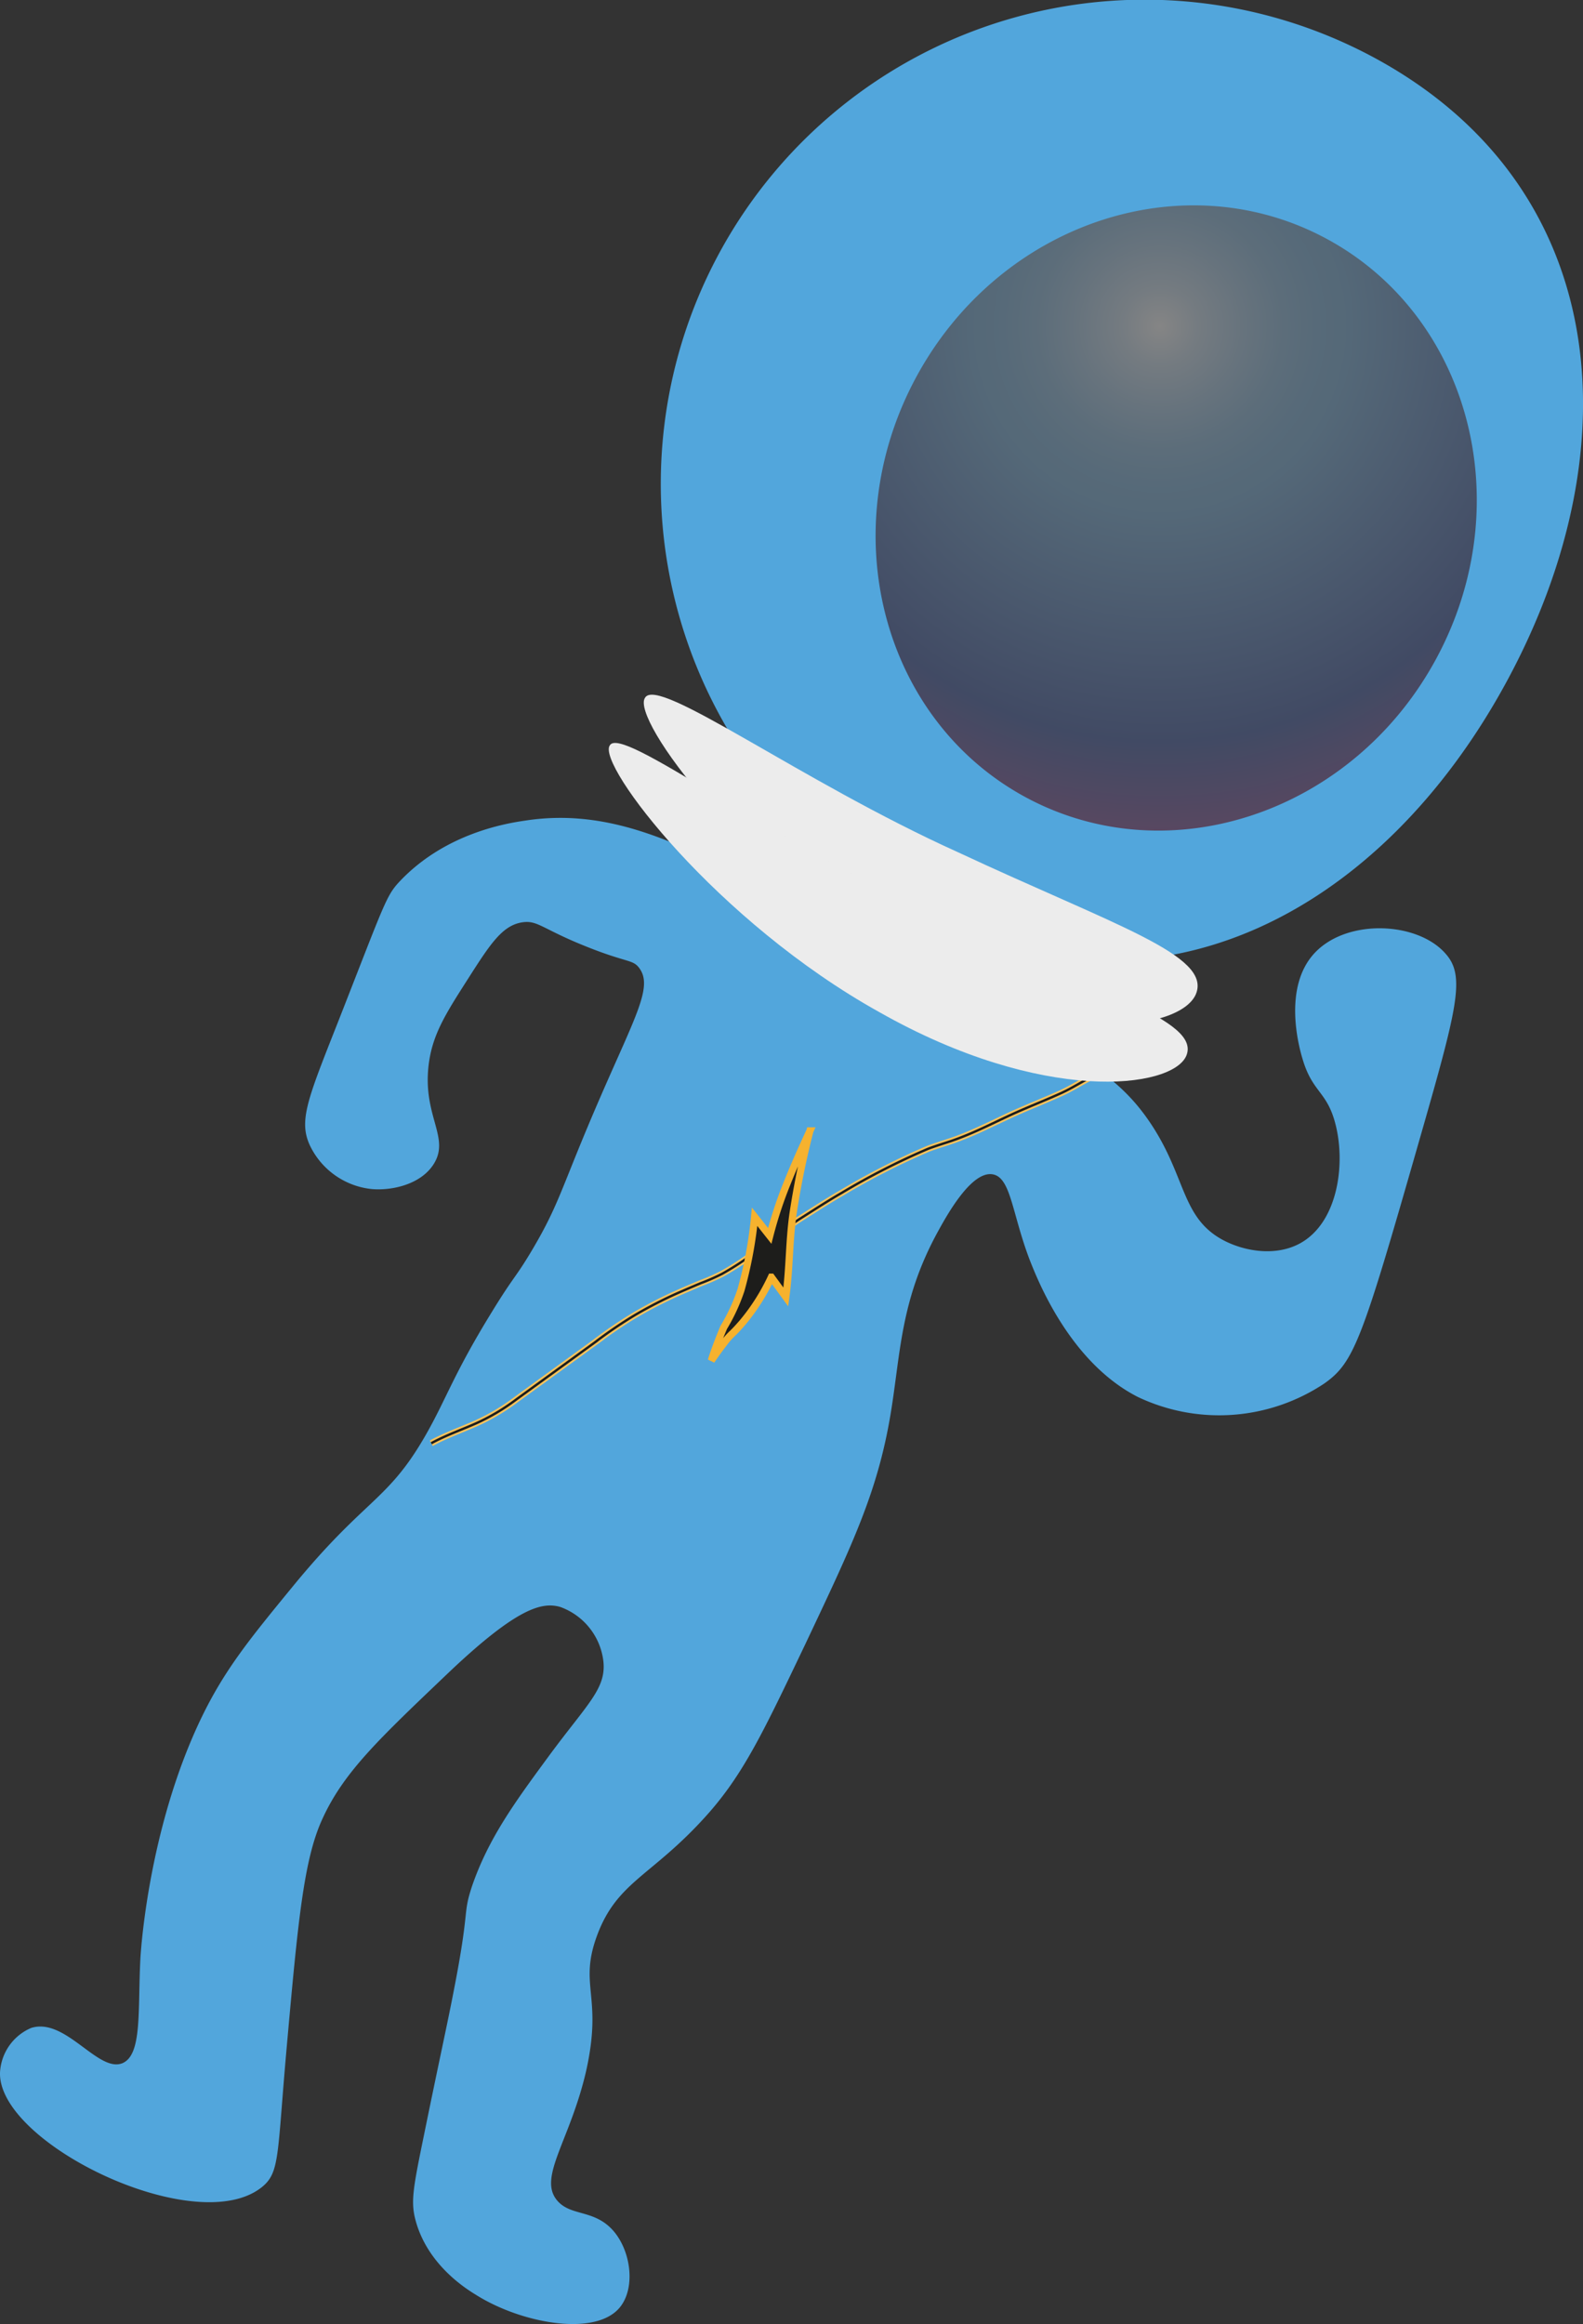<svg xmlns="http://www.w3.org/2000/svg" xmlns:xlink="http://www.w3.org/1999/xlink" viewBox="0 0 165.47 242.79"><rect x="0" y="0" width="165.47" height="242.79" fill="#333333" stroke="none"/><defs><style>.cls-1{fill:#52a6dc;}.cls-2,.cls-3{fill:none;}.cls-2{stroke:#f7c35b;stroke-width:0.65px;}.cls-3{stroke:#1d1d1b;stroke-width:0.25px;}.cls-4{fill:#1d1d1b;stroke:#f6b22e;stroke-width:0.75px;}.cls-5{opacity:0.4;fill:url(#radial-gradient);}.cls-6{fill:#ececec;}</style><radialGradient id="radial-gradient" cx="-151.96" cy="-1406.59" r="66.78" gradientTransform="translate(-411.35 1344.78) rotate(28.28)" gradientUnits="userSpaceOnUse"><stop offset="0" stop-color="#fff"/><stop offset="0.06" stop-color="#d5e6f4"/><stop offset="0.13" stop-color="#b3d2eb"/><stop offset="0.19" stop-color="#9ac4e4"/><stop offset="0.25" stop-color="#8bbbe0"/><stop offset="0.29" stop-color="#86b8df"/><stop offset="0.65" stop-color="#556cac"/><stop offset="0.77" stop-color="#8666a5"/><stop offset="0.99" stop-color="#e65a96"/></radialGradient></defs><title>Artboard 6</title><g id="artboard_1" data-name="artboard 1"><g id="astronaut"><path class="cls-1" d="M78.27,91.8C70.68,88,63.56,84.4,54.93,85.72,53,86,46.63,87,41.85,92c-1.51,1.58-1.59,2.22-6.54,14.82-3.16,8-4.1,10.25-2.93,12.81a8.08,8.08,0,0,0,6.52,4.59c2.12.17,5.12-.5,6.45-2.64,1.72-2.77-1.2-5-.54-10.36.39-3.16,1.78-5.32,4.1-8.95s3.59-5.61,5.7-5.92c1.62-.24,2.08.72,6.87,2.61,4.09,1.62,4.65,1.27,5.32,2.14,1.48,1.94-.31,4.9-4.1,13.63-4.05,9.34-4.15,10.93-7.13,15.94-1.73,2.9-1.82,2.57-4.16,6.39-4,6.49-4.75,9.07-6.9,12.83-4,7-6.29,6.54-13.94,15.88-4.47,5.45-7.06,8.62-9.48,13.6-5.76,11.91-6.42,25.31-6.42,25.31-.27,5.44.2,10-1.89,10.86-2.54,1-5.94-4.82-9.52-3.69A5.35,5.35,0,0,0,0,216.56C-.13,224,20.65,234,27.42,228.44c1.86-1.54,1.54-3.33,2.57-14.81,1.15-12.84,1.76-19.35,3.68-23.55,2.26-5,6-8.46,13.35-15.47,7.12-6.73,9.67-7.27,11.54-6.74a6.88,6.88,0,0,1,4.51,5.66c.32,2.88-1.68,4.46-5.68,9.89-3.53,4.8-6.33,8.6-8.06,13.65-1,3.05-.18,2.11-1.89,10.85-.66,3.44-1.51,7.22-3.14,15.21-1.14,5.56-1.39,6.91-.84,8.9,1.26,4.53,5.14,7,6.29,7.7,4.9,3.09,13,4.5,15.27,1,1.37-2.07.87-5.63-.9-7.68-2-2.28-4.42-1.49-5.86-3.15-2.08-2.41,1.31-6.22,3-13.52,1.78-7.91-.79-8.88,1.13-14.13,2.09-5.71,5.72-6.21,11.43-12.56,3.89-4.32,6-8.82,10.31-17.83,5-10.57,7.57-15.93,8.94-24,1.08-6.41,1-12,5-19.26,1-1.82,3.52-6.32,5.71-5.92,1.89.34,2,4.07,3.84,8.9.83,2.11,4.2,10.74,11.33,14.36a19.83,19.83,0,0,0,19.46-1.4c3.13-2.2,3.94-4.46,9.81-24.93,4.14-14.41,5-17.63,2.87-20-2.91-3.31-10.18-3.67-13.6-.13s-1.75,9.79-1.33,11.16c1,3.4,2.46,3.35,3.35,6.48,1.21,4.21.43,10.57-3.64,12.78-2.53,1.37-5.8.84-8.07-.38-4.4-2.39-3.79-6.73-7.7-12.42-2.81-4.09-6-6-12.32-9.86-6.58-4-8.39-3.55-17.18-8.17C83.05,95.19,84.15,94.76,78.27,91.8Z"/><path class="cls-2" d="M45.08,150.77c1.51-.83,3.11-1.38,4.64-2.06A21.85,21.85,0,0,0,54,146.17l8.17-5.93a45.6,45.6,0,0,1,4.2-2.86,44.77,44.77,0,0,1,4.52-2.32c.77-.34,1.55-.67,2.33-1a21.29,21.29,0,0,0,2.28-1,30.63,30.63,0,0,0,4.14-2.79c1.33-1,2.64-2.1,4.06-3s2.85-1.83,4.31-2.67a74.44,74.44,0,0,1,9-4.59c.79-.3,1.63-.55,2.4-.81s1.57-.58,2.33-.91c1.54-.67,3-1.42,4.58-2.12s3.12-1.3,4.65-2,2.83-1.67,4.52-2.3"/><path class="cls-3" d="M45.08,150.77c1.51-.83,3.11-1.38,4.64-2.06A21.85,21.85,0,0,0,54,146.17l8.17-5.93a45.6,45.6,0,0,1,4.2-2.86,44.77,44.77,0,0,1,4.52-2.32c.77-.34,1.55-.67,2.33-1a21.29,21.29,0,0,0,2.28-1,30.63,30.63,0,0,0,4.14-2.79c1.33-1,2.64-2.1,4.06-3s2.85-1.83,4.31-2.67a74.44,74.44,0,0,1,9-4.59c.79-.3,1.63-.55,2.4-.81s1.57-.58,2.33-.91c1.54-.67,3-1.42,4.58-2.12s3.12-1.3,4.65-2,2.83-1.67,4.52-2.3"/><path class="cls-4" d="M74.35,142.14c.37-1.16.81-2.31,1.3-3.47a19.37,19.37,0,0,0,1.8-3.89,43.76,43.76,0,0,0,1.43-7.67l1.58,2a42.7,42.7,0,0,1,1.83-5.54c.73-1.83,1.54-3.65,2.37-5.43a85.8,85.8,0,0,0-1.77,8.69c-.41,2.9-.34,5.66-.75,8.66l-1.51-2.07a21.5,21.5,0,0,1-3,4.73c-.34.39-.68.78-1.07,1.15a7,7,0,0,0-.88,1C75.21,140.9,74.77,141.52,74.35,142.14Z"/><circle class="cls-5" cx="122.15" cy="52.85" r="34.64"/><path class="cls-1" d="M143.6,6A50.56,50.56,0,0,0,95.69,95.08c24.55,13.21,48.69.49,61.92-24.1S168.15,19.23,143.6,6ZM107.24,83.3c-15-8.09-20.18-27.71-11.51-43.83s27.88-22.63,42.91-14.54,20.19,27.7,11.52,43.82S122.27,91.38,107.24,83.3Z"/><path class="cls-6" d="M125,103.87c-1.65,3.81-14.77,5.71-31.06-3.64-16.24-9.13-28-25.14-26.52-27.33,1.32-2.37,16.18,8.67,32.74,16.14C116.64,96.73,126.7,99.81,125,103.87Z"/><path class="cls-6" d="M124,110.3c-1.49,3.44-15,5.11-32.07-4.56-17-9.44-29.58-25.88-28.19-27.87,1.18-2.16,16.53,9.76,33.85,17.7C114.83,103.73,125.56,106.58,124,110.3Z"/></g></g></svg>
